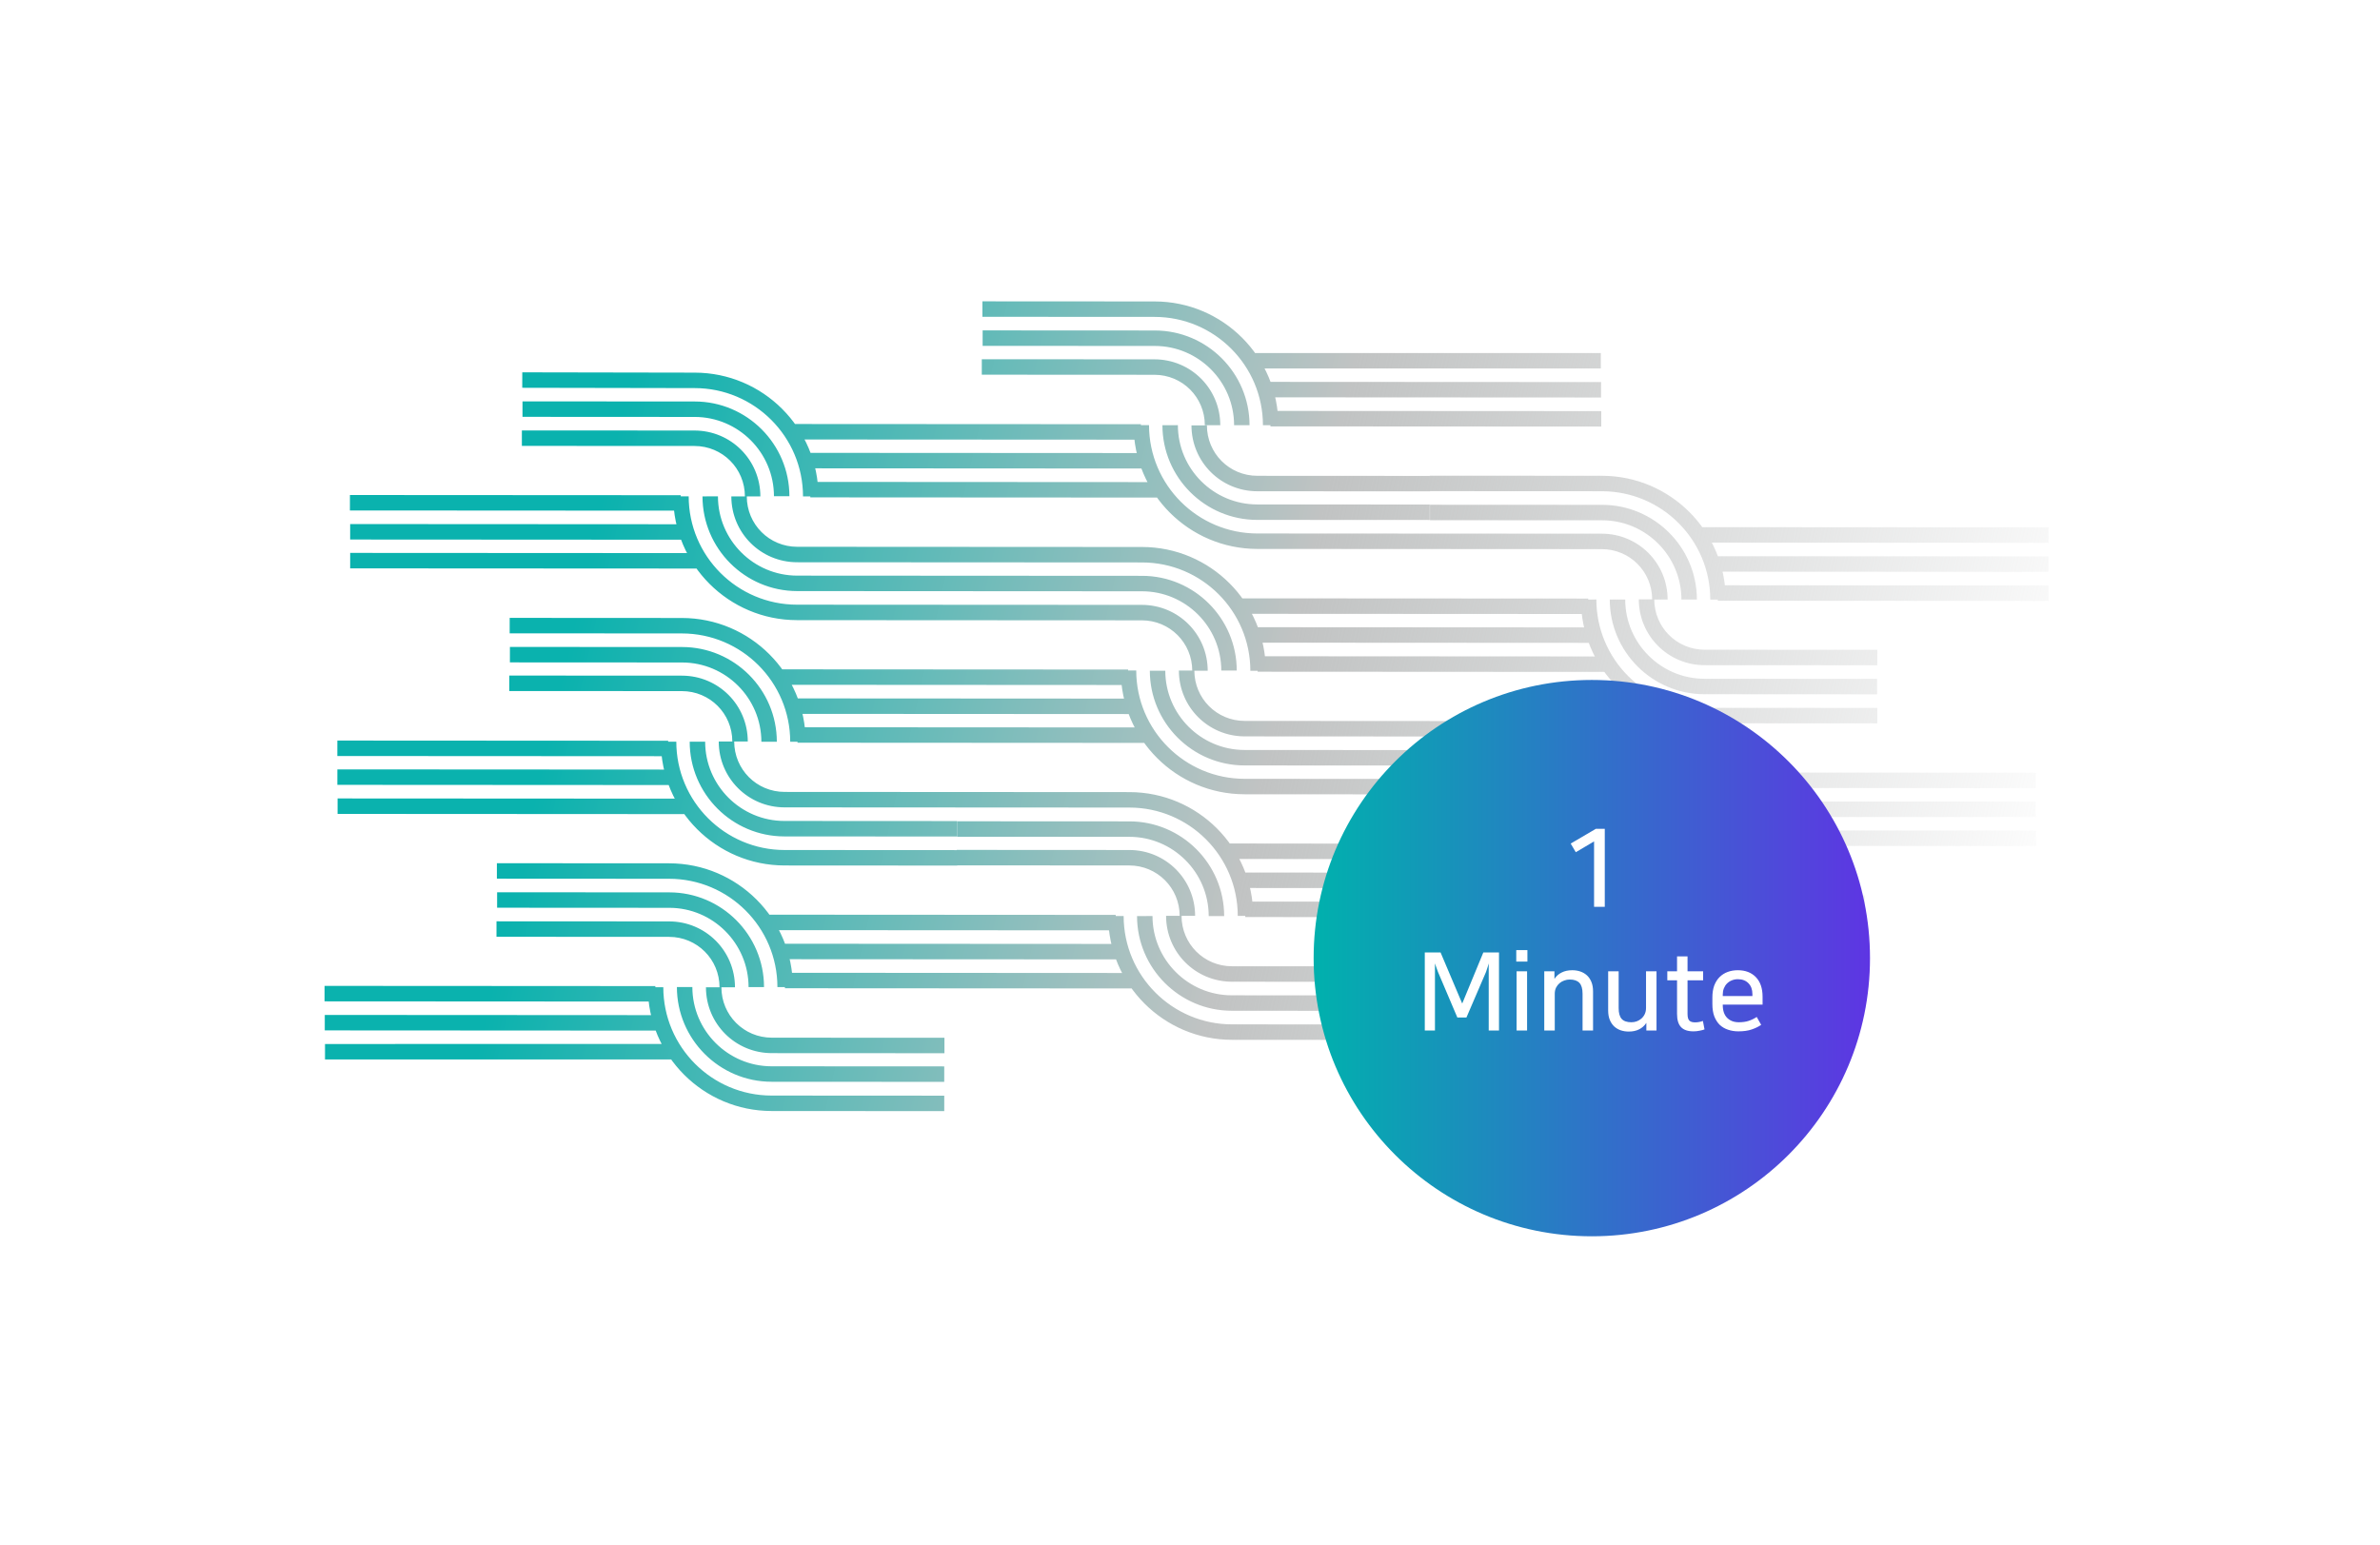 <svg width="1232" height="800" viewBox="0 0 1232 800" version="1.1" xmlns="http://www.w3.org/2000/svg" xmlns:xlink="http://www.w3.org/1999/xlink">
<rect x="0" y="0" width="1232" height="800" fill="#333333" stroke="none"/>
<title>multicahin_img_1</title>
<desc>Created using Figma</desc>
<g id="Canvas" transform="matrix(4 0 0 4 -85912 -6780)">
<g id="multicahin_img_1">
<g id="Rectangle 6">
<use xlink:href="#path0_fill" transform="translate(21478 1695)" fill="#FFFFFF"/>
</g>
<g id="Group 2">
<g id="Vector">
<use xlink:href="#path1_stroke" transform="translate(21520 1735)" fill="url(#paint1_linear)"/>
</g>
<g id="Ellipse">
<use xlink:href="#path2_fill" transform="translate(21648 1783)" fill="url(#paint2_linear)"/>
<mask id="mask0_outline_ins">
<use xlink:href="#path2_fill" fill="white" transform="translate(21648 1783)"/>
</mask>
<g mask="url(#mask0_outline_ins)">
<use xlink:href="#path3_stroke_2x" transform="translate(21648 1783)" fill="#0AB2AE"/>
</g>
</g>
<g id="1 Minute">
<use xlink:href="#path4_fill" transform="translate(21661 1800)" fill="#FFFFFF"/>
</g>
</g>
</g>
</g>
<defs>
<linearGradient id="paint1_linear" x1="0" y1="0" x2="1" y2="0" gradientUnits="userSpaceOnUse" gradientTransform="matrix(-199.399 1.96646e-15 43.467 -194.604 201.266 181.217)">
<stop offset="0" stop-color="#C1C3C3" stop-opacity="0"/>
<stop offset="0.537" stop-color="#C1C3C3"/>
<stop offset="1" stop-color="#0AB2AE"/>
</linearGradient>
<linearGradient id="paint2_linear" x1="0" y1="0" x2="1" y2="0" gradientUnits="userSpaceOnUse" gradientTransform="matrix(72 0 -7.99361e-15 72 1.19904e-14 0)">
<stop offset="0" stop-color="#00B1AD"/>
<stop offset="1" stop-color="#5E35E3"/>
</linearGradient>
<path id="path0_fill" d="M 0 0L 308 0L 308 200L 0 200L 0 0Z"/>
<path id="path1_stroke" d="M 120.689 26.284L 120.688 27.284L 120.689 26.284ZM 120.718 30.043L 120.719 29.043L 120.718 30.043ZM 120.714 22.579L 120.713 23.579L 120.714 22.579ZM 107.448 3.772L 107.449 2.772L 107.448 3.772ZM 107.419 0.013L 107.418 1.013L 107.419 0.013ZM 107.395 7.505L 107.395 8.505L 107.395 7.505ZM 178.58 48.847L 178.58 47.847L 178.58 48.847ZM 178.609 52.607L 178.61 51.607L 178.609 52.607ZM 178.605 45.088L 178.605 46.088L 178.605 45.088ZM 165.339 26.336L 165.34 25.336L 165.339 26.336ZM 165.31 22.576L 165.31 21.576L 165.31 22.576ZM 165.287 30.069L 165.286 31.069L 165.287 30.069ZM 176.979 80.599L 176.979 79.599L 176.979 80.599ZM 176.981 84.386L 176.98 85.386L 176.981 84.386ZM 176.976 76.866L 176.977 75.866L 176.976 76.866ZM 163.711 58.115L 163.709 59.115L 163.71 59.115L 163.711 58.115ZM 163.709 54.328L 163.708 55.328L 163.709 54.328ZM 163.685 61.82L 163.686 60.82L 163.685 61.82ZM 141.399 58.075L 141.401 57.075L 141.4 57.075L 141.399 58.075ZM 119.06 58.062L 119.061 57.062L 119.06 58.062ZM 119.062 61.794L 119.062 62.794L 119.062 61.794ZM 119.085 54.302L 119.086 53.302L 119.085 54.302ZM 105.792 35.524L 105.792 36.524L 105.792 35.524ZM 105.79 31.791L 105.789 32.791L 105.79 31.791ZM 105.767 39.283L 105.767 38.283L 105.767 39.283ZM 117.404 89.813L 117.403 90.813L 117.404 89.813ZM 117.434 93.573L 117.433 94.573L 117.434 93.573ZM 117.429 86.054L 117.43 85.054L 117.429 86.054ZM 104.163 67.302L 104.164 66.302L 104.163 67.302ZM 104.161 63.515L 104.162 62.515L 104.161 63.515ZM 104.138 71.007L 104.139 70.007L 104.138 71.007ZM 61.169 35.498L 61.17 34.498L 61.169 35.498ZM 61.144 39.258L 61.143 40.258L 61.144 39.258ZM 61.167 31.766L 61.167 30.766L 61.167 31.766ZM 47.901 12.96L 47.902 11.96L 47.901 12.96ZM 47.899 9.227L 47.897 10.227L 47.898 10.227L 47.899 9.227ZM 47.876 16.719L 47.876 15.719L 47.876 16.719ZM 59.513 67.249L 59.513 66.249L 59.513 67.249ZM 59.542 71.009L 59.543 70.009L 59.542 71.009ZM 59.538 63.49L 59.538 64.49L 59.538 63.49ZM 46.272 44.738L 46.272 45.738L 46.272 44.738ZM 46.243 40.979L 46.243 39.979L 46.243 40.979ZM 46.247 48.443L 46.248 47.443L 46.247 48.443ZM 57.857 99.001L 57.857 98.001L 57.857 98.001L 57.857 99.001ZM 57.859 102.788L 57.859 101.788L 57.859 102.788ZM 57.882 95.296L 57.882 96.296L 57.882 95.296ZM 44.616 76.49L 44.617 75.49L 44.616 76.49ZM 44.587 72.73L 44.586 73.73L 44.587 72.73ZM 44.591 80.249L 44.592 79.249L 44.591 80.249ZM 108.256 22.395L 62.864 22.369L 62.863 24.369L 108.255 24.395L 108.256 22.395ZM 106.25 18.634L 62.286 18.609L 62.285 20.609L 106.249 20.634L 106.25 18.634ZM 105.644 14.901L 60.527 14.876L 60.526 16.876L 105.643 16.901L 105.644 14.901ZM 119.799 7.688L 165.164 7.687L 165.163 5.687L 119.799 5.688L 119.799 7.688ZM 121.777 11.422L 165.193 11.446L 165.194 9.446L 121.778 9.422L 121.777 11.422ZM 122.41 15.182L 165.222 15.206L 165.223 13.206L 122.411 13.182L 122.41 15.182ZM 108.431 15.026C 108.434 21.78 113.934 27.28 120.688 27.284L 120.689 25.284C 115.039 25.28 110.434 20.675 110.431 15.025L 108.431 15.026ZM 104.698 15.024C 104.703 23.863 111.878 31.038 120.718 31.043L 120.719 29.043C 112.983 29.039 106.703 22.759 106.698 15.023L 104.698 15.024ZM 120.718 31.043L 143.057 31.056L 143.058 29.056L 120.719 29.043L 120.718 31.043ZM 112.19 15.056C 112.193 19.779 115.99 23.576 120.713 23.579L 120.715 21.579C 117.095 21.577 114.192 18.674 114.19 15.054L 112.19 15.056ZM 120.688 27.284L 143.027 27.296L 143.028 25.296L 120.689 25.284L 120.688 27.284ZM 120.713 23.579L 143.052 23.591L 143.054 21.591L 120.715 21.579L 120.713 23.579ZM 119.706 15.03C 119.703 8.276 114.203 2.776 107.449 2.772L 107.448 4.772C 113.098 4.776 117.703 9.381 117.706 15.031L 119.706 15.03ZM 123.439 15.032C 123.434 6.192 116.259 -0.982 107.419 -0.987L 107.418 1.013C 115.154 1.017 121.434 7.297 121.439 15.033L 123.439 15.032ZM 107.419 -0.987L 85.135 -1L 85.134 1L 107.418 1.013L 107.419 -0.987ZM 115.919 15.028C 115.917 10.305 112.119 6.507 107.396 6.505L 107.395 8.505C 111.014 8.507 113.917 11.409 113.919 15.029L 115.919 15.028ZM 107.449 2.772L 85.165 2.76L 85.163 4.76L 107.448 4.772L 107.449 2.772ZM 107.396 6.505L 85.057 6.492L 85.056 8.492L 107.395 8.505L 107.396 6.505ZM 166.147 44.959L 120.755 44.933L 120.754 46.933L 166.146 46.959L 166.147 44.959ZM 164.141 41.198L 120.122 41.173L 120.121 43.173L 164.14 43.198L 164.141 41.198ZM 163.535 37.465L 118.363 37.44L 118.362 39.44L 163.534 39.465L 163.535 37.465ZM 177.717 30.225L 223.109 30.25L 223.11 28.25L 177.719 28.225L 177.717 30.225ZM 179.668 33.986L 223.084 34.01L 223.085 32.01L 179.669 31.986L 179.668 33.986ZM 180.301 37.746L 223.113 37.77L 223.114 35.77L 180.302 35.746L 180.301 37.746ZM 166.322 37.59C 166.325 44.344 171.825 49.843 178.579 49.847L 178.58 47.847C 172.93 47.844 168.325 43.239 168.322 37.589L 166.322 37.59ZM 162.589 37.588C 162.594 46.427 169.769 53.602 178.609 53.607L 178.61 51.607C 170.874 51.603 164.594 45.323 164.589 37.587L 162.589 37.588ZM 178.609 53.607L 200.948 53.62L 200.949 51.62L 178.61 51.607L 178.609 53.607ZM 170.081 37.564C 170.084 42.288 173.881 46.085 178.605 46.088L 178.606 44.088C 174.986 44.086 172.083 41.183 172.081 37.563L 170.081 37.564ZM 178.579 49.847L 200.918 49.86L 200.919 47.86L 178.58 47.847L 178.579 49.847ZM 178.605 46.088L 200.944 46.1L 200.945 44.1L 178.606 44.088L 178.605 46.088ZM 177.597 37.594C 177.594 30.84 172.094 25.34 165.34 25.336L 165.339 27.336C 170.989 27.339 175.594 31.945 175.597 37.595L 177.597 37.594ZM 181.33 37.596C 181.325 28.756 174.15 21.581 165.31 21.576L 165.309 23.576C 173.045 23.581 179.325 29.861 179.33 37.597L 181.33 37.596ZM 165.31 21.576L 143.026 21.564L 143.025 23.564L 165.309 23.576L 165.31 21.576ZM 173.81 37.592C 173.808 32.868 170.01 29.071 165.287 29.069L 165.286 31.069C 168.906 31.07 171.808 33.973 171.81 37.593L 173.81 37.592ZM 165.34 25.336L 143.056 25.324L 143.055 27.324L 165.339 27.336L 165.34 25.336ZM 165.287 29.069L 143.003 29.056L 143.002 31.056L 165.286 31.069L 165.287 29.069ZM 164.546 76.71L 119.154 76.684L 119.153 78.684L 164.544 78.71L 164.546 76.71ZM 162.54 72.949L 118.521 72.924L 118.52 74.924L 162.539 74.949L 162.54 72.949ZM 161.935 69.216L 116.735 69.163L 116.733 71.163L 161.933 71.216L 161.935 69.216ZM 176.061 61.976L 221.453 62.002L 221.454 60.002L 176.062 59.976L 176.061 61.976ZM 178.067 65.737L 221.456 65.734L 221.455 63.734L 178.067 63.737L 178.067 65.737ZM 178.673 69.469L 221.484 69.494L 221.486 67.494L 178.674 67.469L 178.673 69.469ZM 164.72 69.341C 164.724 76.095 170.224 81.595 176.978 81.599L 176.979 79.599C 171.329 79.595 166.724 74.99 166.72 69.34L 164.72 69.341ZM 160.961 69.366C 160.966 78.206 168.14 85.381 176.98 85.386L 176.981 83.386C 169.245 83.381 162.965 77.101 162.961 69.365L 160.961 69.366ZM 176.98 85.386L 199.319 85.398L 199.32 83.398L 176.981 83.386L 176.98 85.386ZM 168.453 69.343C 168.455 74.066 172.253 77.864 176.976 77.866L 176.977 75.866C 173.357 75.864 170.455 72.962 170.453 69.342L 168.453 69.343ZM 176.978 81.599L 199.317 81.611L 199.318 79.611L 176.979 79.599L 176.978 81.599ZM 176.976 77.866L 199.315 77.879L 199.316 75.879L 176.977 75.866L 176.976 77.866ZM 175.969 69.373C 175.965 62.618 170.465 57.119 163.711 57.115L 163.71 59.115C 169.36 59.118 173.966 63.723 173.969 69.374L 175.969 69.373ZM 179.729 69.347C 179.724 60.507 172.549 53.333 163.709 53.328L 163.708 55.328C 171.444 55.332 177.724 61.612 177.729 69.348L 179.729 69.347ZM 172.209 69.343C 172.206 64.62 168.409 60.822 163.686 60.82L 163.685 62.82C 167.304 62.822 170.207 65.725 170.209 69.344L 172.209 69.343ZM 163.712 57.115L 141.401 57.075L 141.397 59.075L 163.709 59.115L 163.712 57.115ZM 163.686 60.82L 141.347 60.807L 141.346 62.807L 163.685 62.82L 163.686 60.82ZM 106.6 54.146L 61.208 54.12L 61.207 56.12L 106.599 56.146L 106.6 54.146ZM 104.622 50.413L 61.206 50.388L 61.205 52.388L 104.62 52.413L 104.622 50.413ZM 103.988 46.653L 58.981 46.627L 58.98 48.627L 103.987 48.653L 103.988 46.653ZM 106.802 46.804C 106.806 53.559 112.305 59.058 119.06 59.062L 119.061 57.062C 113.41 57.059 108.805 52.454 108.802 46.803L 106.802 46.804ZM 103.042 46.775C 103.047 55.615 110.222 62.789 119.062 62.794L 119.063 60.794C 111.327 60.79 105.046 54.51 105.042 46.774L 103.042 46.775ZM 119.062 62.794L 141.401 62.807L 141.402 60.807L 119.063 60.794L 119.062 62.794ZM 110.562 46.779C 110.564 51.502 114.362 55.3 119.085 55.302L 119.086 53.302C 115.466 53.3 112.564 50.398 112.562 46.778L 110.562 46.779ZM 119.06 59.062L 141.399 59.075L 141.4 57.075L 119.061 57.062L 119.06 59.062ZM 118.05 46.781C 118.046 40.027 112.547 34.527 105.793 34.524L 105.792 36.524C 111.442 36.527 116.047 41.132 116.05 46.782L 118.05 46.781ZM 121.81 46.811C 121.805 37.971 114.63 30.796 105.791 30.791L 105.789 32.791C 113.526 32.796 119.806 39.076 119.81 46.812L 121.81 46.811ZM 114.291 46.806C 114.288 42.083 110.491 38.286 105.767 38.283L 105.766 40.283C 109.386 40.285 112.289 43.188 112.291 46.808L 114.291 46.806ZM 105.767 38.283L 83.428 38.271L 83.427 40.271L 105.766 40.283L 105.767 38.283ZM 104.971 85.925L 59.579 85.899L 59.578 87.899L 104.97 87.925L 104.971 85.925ZM 102.965 82.164L 59.056 82.139L 59.055 84.139L 102.964 84.164L 102.965 82.164ZM 102.387 78.404L 57.325 78.378L 57.324 80.378L 102.386 80.404L 102.387 78.404ZM 105.146 78.556C 105.15 85.31 110.649 90.809 117.403 90.813L 117.405 88.813C 111.754 88.81 107.149 84.205 107.146 78.555L 105.146 78.556ZM 101.413 78.554C 101.418 87.393 108.593 94.568 117.433 94.573L 117.434 92.573C 109.698 92.569 103.418 86.288 103.413 78.552L 101.413 78.554ZM 117.433 94.573L 139.772 94.586L 139.773 92.586L 117.434 92.573L 117.433 94.573ZM 108.905 78.53C 108.908 83.254 112.705 87.051 117.429 87.054L 117.43 85.054C 113.81 85.052 110.908 82.149 110.905 78.529L 108.905 78.53ZM 117.403 90.813L 139.742 90.826L 139.744 88.826L 117.405 88.813L 117.403 90.813ZM 117.429 87.054L 139.768 87.066L 139.769 85.066L 117.43 85.054L 117.429 87.054ZM 116.422 78.56C 116.418 71.806 110.918 66.306 104.164 66.302L 104.163 68.302C 109.813 68.305 114.418 72.911 114.422 78.561L 116.422 78.56ZM 120.181 78.534C 120.176 69.695 113.002 62.52 104.162 62.515L 104.161 64.515C 111.897 64.519 118.177 70.799 118.181 78.536L 120.181 78.534ZM 112.662 78.53C 112.659 73.807 108.862 70.01 104.139 70.007L 104.138 72.007C 107.757 72.009 110.66 74.912 110.662 78.531L 112.662 78.53ZM 104.164 66.302L 81.88 66.29L 81.879 68.29L 104.163 68.302L 104.164 66.302ZM 104.139 70.007L 81.8 69.994L 81.799 71.994L 104.138 72.007L 104.139 70.007ZM 48.709 31.582L 3.317 31.557L 3.316 33.557L 48.707 33.582L 48.709 31.582ZM 46.73 27.849L 3.315 27.824L 3.314 29.824L 46.729 29.849L 46.73 27.849ZM 46.097 24.089L 3.285 24.064L 3.284 26.064L 46.096 26.089L 46.097 24.089ZM 48.911 24.241C 48.915 30.995 54.414 36.495 61.168 36.498L 61.17 34.498C 55.519 34.495 50.914 29.89 50.911 24.239L 48.911 24.241ZM 45.124 24.238C 45.129 33.078 52.303 40.253 61.143 40.258L 61.144 38.258C 53.408 38.254 47.128 31.974 47.124 24.237L 45.124 24.238ZM 61.143 40.258L 83.482 40.271L 83.483 38.271L 61.144 38.258L 61.143 40.258ZM 52.643 24.243C 52.646 28.966 56.443 32.763 61.166 32.766L 61.167 30.766C 57.548 30.764 54.645 27.861 54.643 24.242L 52.643 24.243ZM 60.159 24.217C 60.155 17.463 54.656 11.963 47.902 11.96L 47.901 13.96C 53.551 13.963 58.156 18.568 58.159 24.218L 60.159 24.217ZM 63.919 24.247C 63.914 15.407 56.739 8.232 47.9 8.227L 47.898 10.227C 55.634 10.232 61.915 16.512 61.919 24.248L 63.919 24.247ZM 47.901 8.227L 25.589 8.187L 25.585 10.187L 47.897 10.227L 47.901 8.227ZM 56.4 24.243C 56.397 19.519 52.599 15.722 47.876 15.719L 47.875 17.719C 51.495 17.721 54.397 20.624 54.4 24.244L 56.4 24.243ZM 47.902 11.96L 25.617 11.947L 25.616 13.947L 47.901 13.96L 47.902 11.96ZM 47.876 15.719L 25.537 15.707L 25.536 17.707L 47.875 17.719L 47.876 15.719ZM 47.08 63.361L 1.688 63.335L 1.687 65.335L 47.079 65.361L 47.08 63.361ZM 45.074 59.6L 1.659 59.575L 1.658 61.575L 45.073 61.6L 45.074 59.6ZM 44.468 55.867L 1.657 55.843L 1.656 57.843L 44.467 57.867L 44.468 55.867ZM 47.255 55.992C 47.258 62.746 52.758 68.246 59.512 68.249L 59.513 66.249C 53.863 66.246 49.258 61.641 49.255 55.991L 47.255 55.992ZM 43.522 55.99C 43.527 64.83 50.702 72.004 59.542 72.009L 59.543 70.009C 51.807 70.005 45.527 63.725 45.522 55.989L 43.522 55.99ZM 59.542 72.009L 81.881 72.022L 81.882 70.022L 59.543 70.009L 59.542 72.009ZM 51.014 55.967C 51.017 60.69 54.814 64.487 59.538 64.49L 59.539 62.49C 55.919 62.488 53.017 59.585 53.014 55.965L 51.014 55.967ZM 59.512 68.249L 81.851 68.262L 81.852 66.262L 59.513 66.249L 59.512 68.249ZM 58.531 55.996C 58.527 49.242 53.027 43.742 46.273 43.738L 46.272 45.738C 51.922 45.742 56.527 50.347 56.531 55.997L 58.531 55.996ZM 62.263 55.998C 62.258 47.158 55.083 39.984 46.243 39.979L 46.242 41.979C 53.978 41.983 60.258 48.263 60.263 55.999L 62.263 55.998ZM 46.243 39.979L 23.959 39.966L 23.958 41.966L 46.242 41.979L 46.243 39.979ZM 54.771 55.966C 54.768 51.243 50.971 47.446 46.248 47.443L 46.246 49.443C 49.866 49.445 52.769 52.348 52.771 55.968L 54.771 55.966ZM 46.273 43.738L 23.989 43.726L 23.988 45.726L 46.272 45.738L 46.273 43.738ZM 46.248 47.443L 23.909 47.431L 23.907 49.431L 46.246 49.443L 46.248 47.443ZM 45.423 95.112L 0.059 95.114L 0.059 97.114L 45.423 97.112L 45.423 95.112ZM 43.446 91.379L 0.03 91.354L 0.029 93.354L 43.445 93.379L 43.446 91.379ZM 42.812 87.619L 0.001 87.594L -0.001 89.594L 42.811 89.619L 42.812 87.619ZM 45.599 87.743C 45.602 94.497 51.102 99.997 57.856 100.001L 57.857 98.001C 52.207 97.998 47.602 93.392 47.599 87.742L 45.599 87.743ZM 41.839 87.768C 41.844 96.608 49.019 103.783 57.858 103.788L 57.859 101.788C 50.123 101.784 43.843 95.503 43.839 87.767L 41.839 87.768ZM 57.858 103.788L 80.197 103.801L 80.198 101.801L 57.859 101.788L 57.858 103.788ZM 49.358 87.773C 49.361 92.496 53.158 96.293 57.882 96.296L 57.883 94.296C 54.263 94.294 51.36 91.391 51.358 87.772L 49.358 87.773ZM 57.856 100.001L 80.195 100.013L 80.196 98.013L 57.857 98.001L 57.856 100.001ZM 57.882 96.296L 80.221 96.308L 80.222 94.308L 57.883 94.296L 57.882 96.296ZM 56.874 87.747C 56.871 80.993 51.371 75.493 44.617 75.49L 44.616 77.49C 50.266 77.493 54.871 82.098 54.874 87.748L 56.874 87.747ZM 60.607 87.749C 60.602 78.909 53.427 71.735 44.587 71.73L 44.586 73.73C 52.322 73.734 58.602 80.014 58.607 87.75L 60.607 87.749ZM 44.587 71.73L 22.303 71.717L 22.302 73.717L 44.586 73.73L 44.587 71.73ZM 53.115 87.772C 53.112 83.049 49.315 79.252 44.592 79.249L 44.59 81.249C 48.21 81.251 51.113 84.154 51.115 87.774L 53.115 87.772ZM 44.617 75.49L 22.333 75.477L 22.332 77.477L 44.616 77.49L 44.617 75.49ZM 44.592 79.249L 22.253 79.237L 22.251 81.237L 44.59 81.249L 44.592 79.249ZM 163.709 53.328L 119.086 53.302L 119.085 55.302L 163.708 55.328L 163.709 53.328ZM 105.791 30.791L 61.167 30.766L 61.166 32.766L 105.789 32.791L 105.791 30.791ZM 105.793 34.524L 61.17 34.498L 61.168 36.498L 105.792 36.524L 105.793 34.524ZM 104.162 62.515L 59.539 62.49L 59.538 64.49L 104.161 64.515L 104.162 62.515Z"/>
<path id="path2_fill" d="M 72 36C 72 55.882 55.882 72 36 72C 16.118 72 0 55.882 0 36C 0 16.118 16.118 0 36 0C 55.882 0 72 16.118 72 36Z"/>
<path id="path3_stroke_2x" d="M 70 36C 70 54.778 54.778 70 36 70L 36 74C 56.987 74 74 56.987 74 36L 70 36ZM 36 70C 17.222 70 2 54.778 2 36L -2 36C -2 56.987 15.013 74 36 74L 36 70ZM 2 36C 2 17.222 17.222 2 36 2L 36 -2C 15.013 -2 -2 15.013 -2 36L 2 36ZM 36 2C 54.778 2 70 17.222 70 36L 74 36C 74 15.013 56.987 -2 36 -2L 36 2Z"/>
<path id="path4_fill" d="M 23.291 12.364L 23.291 3.894L 20.925 5.294L 20.267 4.174L 23.515 2.27L 24.677 2.27L 24.677 12.364L 23.291 12.364ZM 3.218 21.084C 3.172 20.981 3.13 20.883 3.092 20.79C 3.055 20.687 3.018 20.585 2.98 20.482C 2.943 20.379 2.901 20.263 2.854 20.132C 2.808 20.001 2.756 19.852 2.7 19.684L 2.7 28.364L 1.384 28.364L 1.384 18.27L 3.428 18.27L 6.228 24.878L 8.958 18.27L 10.988 18.27L 10.988 28.364L 9.658 28.364L 9.658 19.684C 9.612 19.871 9.565 20.029 9.518 20.16C 9.481 20.281 9.444 20.393 9.406 20.496C 9.378 20.599 9.346 20.697 9.308 20.79C 9.271 20.883 9.229 20.981 9.182 21.084L 6.774 26.684L 5.598 26.684L 3.218 21.084ZM 14.623 20.706L 14.623 28.364L 13.265 28.364L 13.265 20.706L 14.623 20.706ZM 14.665 17.962L 14.665 19.446L 13.223 19.446L 13.223 17.962L 14.665 17.962ZM 23.16 28.364L 21.802 28.364L 21.802 23.604C 21.802 22.96 21.667 22.493 21.396 22.204C 21.125 21.915 20.705 21.77 20.136 21.77C 19.903 21.77 19.669 21.812 19.436 21.896C 19.212 21.971 19.007 22.087 18.82 22.246C 18.643 22.395 18.493 22.587 18.372 22.82C 18.26 23.053 18.204 23.319 18.204 23.618L 18.204 28.364L 16.846 28.364L 16.846 20.706L 18.162 20.706L 18.162 21.672L 18.176 21.672C 18.409 21.317 18.717 21.047 19.1 20.86C 19.483 20.664 19.94 20.566 20.472 20.566C 20.845 20.566 21.195 20.622 21.522 20.734C 21.849 20.846 22.133 21.014 22.376 21.238C 22.619 21.462 22.81 21.747 22.95 22.092C 23.09 22.437 23.16 22.839 23.16 23.296L 23.16 28.364ZM 25.115 20.706L 26.473 20.706L 26.473 25.466C 26.473 26.11 26.603 26.577 26.865 26.866C 27.126 27.155 27.541 27.3 28.111 27.3C 28.344 27.3 28.573 27.263 28.797 27.188C 29.021 27.104 29.221 26.987 29.399 26.838C 29.585 26.679 29.735 26.483 29.847 26.25C 29.959 26.017 30.015 25.751 30.015 25.452L 30.015 20.706L 31.373 20.706L 31.373 28.364L 30.057 28.364L 30.057 27.398L 30.043 27.398C 29.809 27.753 29.506 28.023 29.133 28.21C 28.759 28.406 28.307 28.504 27.775 28.504C 27.401 28.504 27.051 28.448 26.725 28.336C 26.407 28.224 26.127 28.056 25.885 27.832C 25.651 27.608 25.465 27.328 25.325 26.992C 25.185 26.647 25.115 26.241 25.115 25.774L 25.115 20.706ZM 34.029 21.868L 32.769 21.868L 32.769 20.706L 34.029 20.706L 34.029 18.774L 35.387 18.774L 35.387 20.706L 37.403 20.706L 37.403 21.868L 35.387 21.868L 35.387 26.222C 35.387 26.455 35.41 26.647 35.457 26.796C 35.504 26.936 35.569 27.043 35.653 27.118C 35.746 27.193 35.854 27.244 35.975 27.272C 36.096 27.3 36.227 27.314 36.367 27.314C 36.703 27.314 37.039 27.253 37.375 27.132L 37.585 28.224C 37.426 28.289 37.216 28.345 36.955 28.392C 36.694 28.448 36.428 28.476 36.157 28.476C 35.429 28.476 34.892 28.294 34.547 27.93C 34.202 27.566 34.029 26.997 34.029 26.222L 34.029 21.868ZM 41.892 21.728C 41.612 21.728 41.351 21.779 41.108 21.882C 40.875 21.975 40.67 22.111 40.492 22.288C 40.324 22.456 40.189 22.666 40.086 22.918C 39.993 23.161 39.946 23.427 39.946 23.716L 39.946 23.912L 43.782 23.912L 43.782 23.66C 43.782 23.072 43.614 22.605 43.278 22.26C 42.942 21.905 42.48 21.728 41.892 21.728ZM 44.916 27.636C 44.58 27.869 44.179 28.065 43.712 28.224C 43.246 28.392 42.662 28.476 41.962 28.476C 41.486 28.476 41.043 28.406 40.632 28.266C 40.231 28.135 39.876 27.93 39.568 27.65C 39.27 27.361 39.032 26.992 38.854 26.544C 38.686 26.096 38.602 25.564 38.602 24.948L 38.602 24.08C 38.602 23.501 38.682 22.993 38.84 22.554C 39.008 22.115 39.237 21.751 39.526 21.462C 39.825 21.163 40.175 20.939 40.576 20.79C 40.978 20.641 41.416 20.566 41.892 20.566C 42.872 20.566 43.652 20.865 44.23 21.462C 44.809 22.059 45.098 22.904 45.098 23.996L 45.098 25.018L 39.946 25.018L 39.946 25.074C 39.946 25.802 40.138 26.357 40.52 26.74C 40.903 27.113 41.402 27.3 42.018 27.3C 42.522 27.3 42.952 27.239 43.306 27.118C 43.67 26.997 44.016 26.829 44.342 26.614L 44.916 27.636Z"/>
</defs>
</svg>
